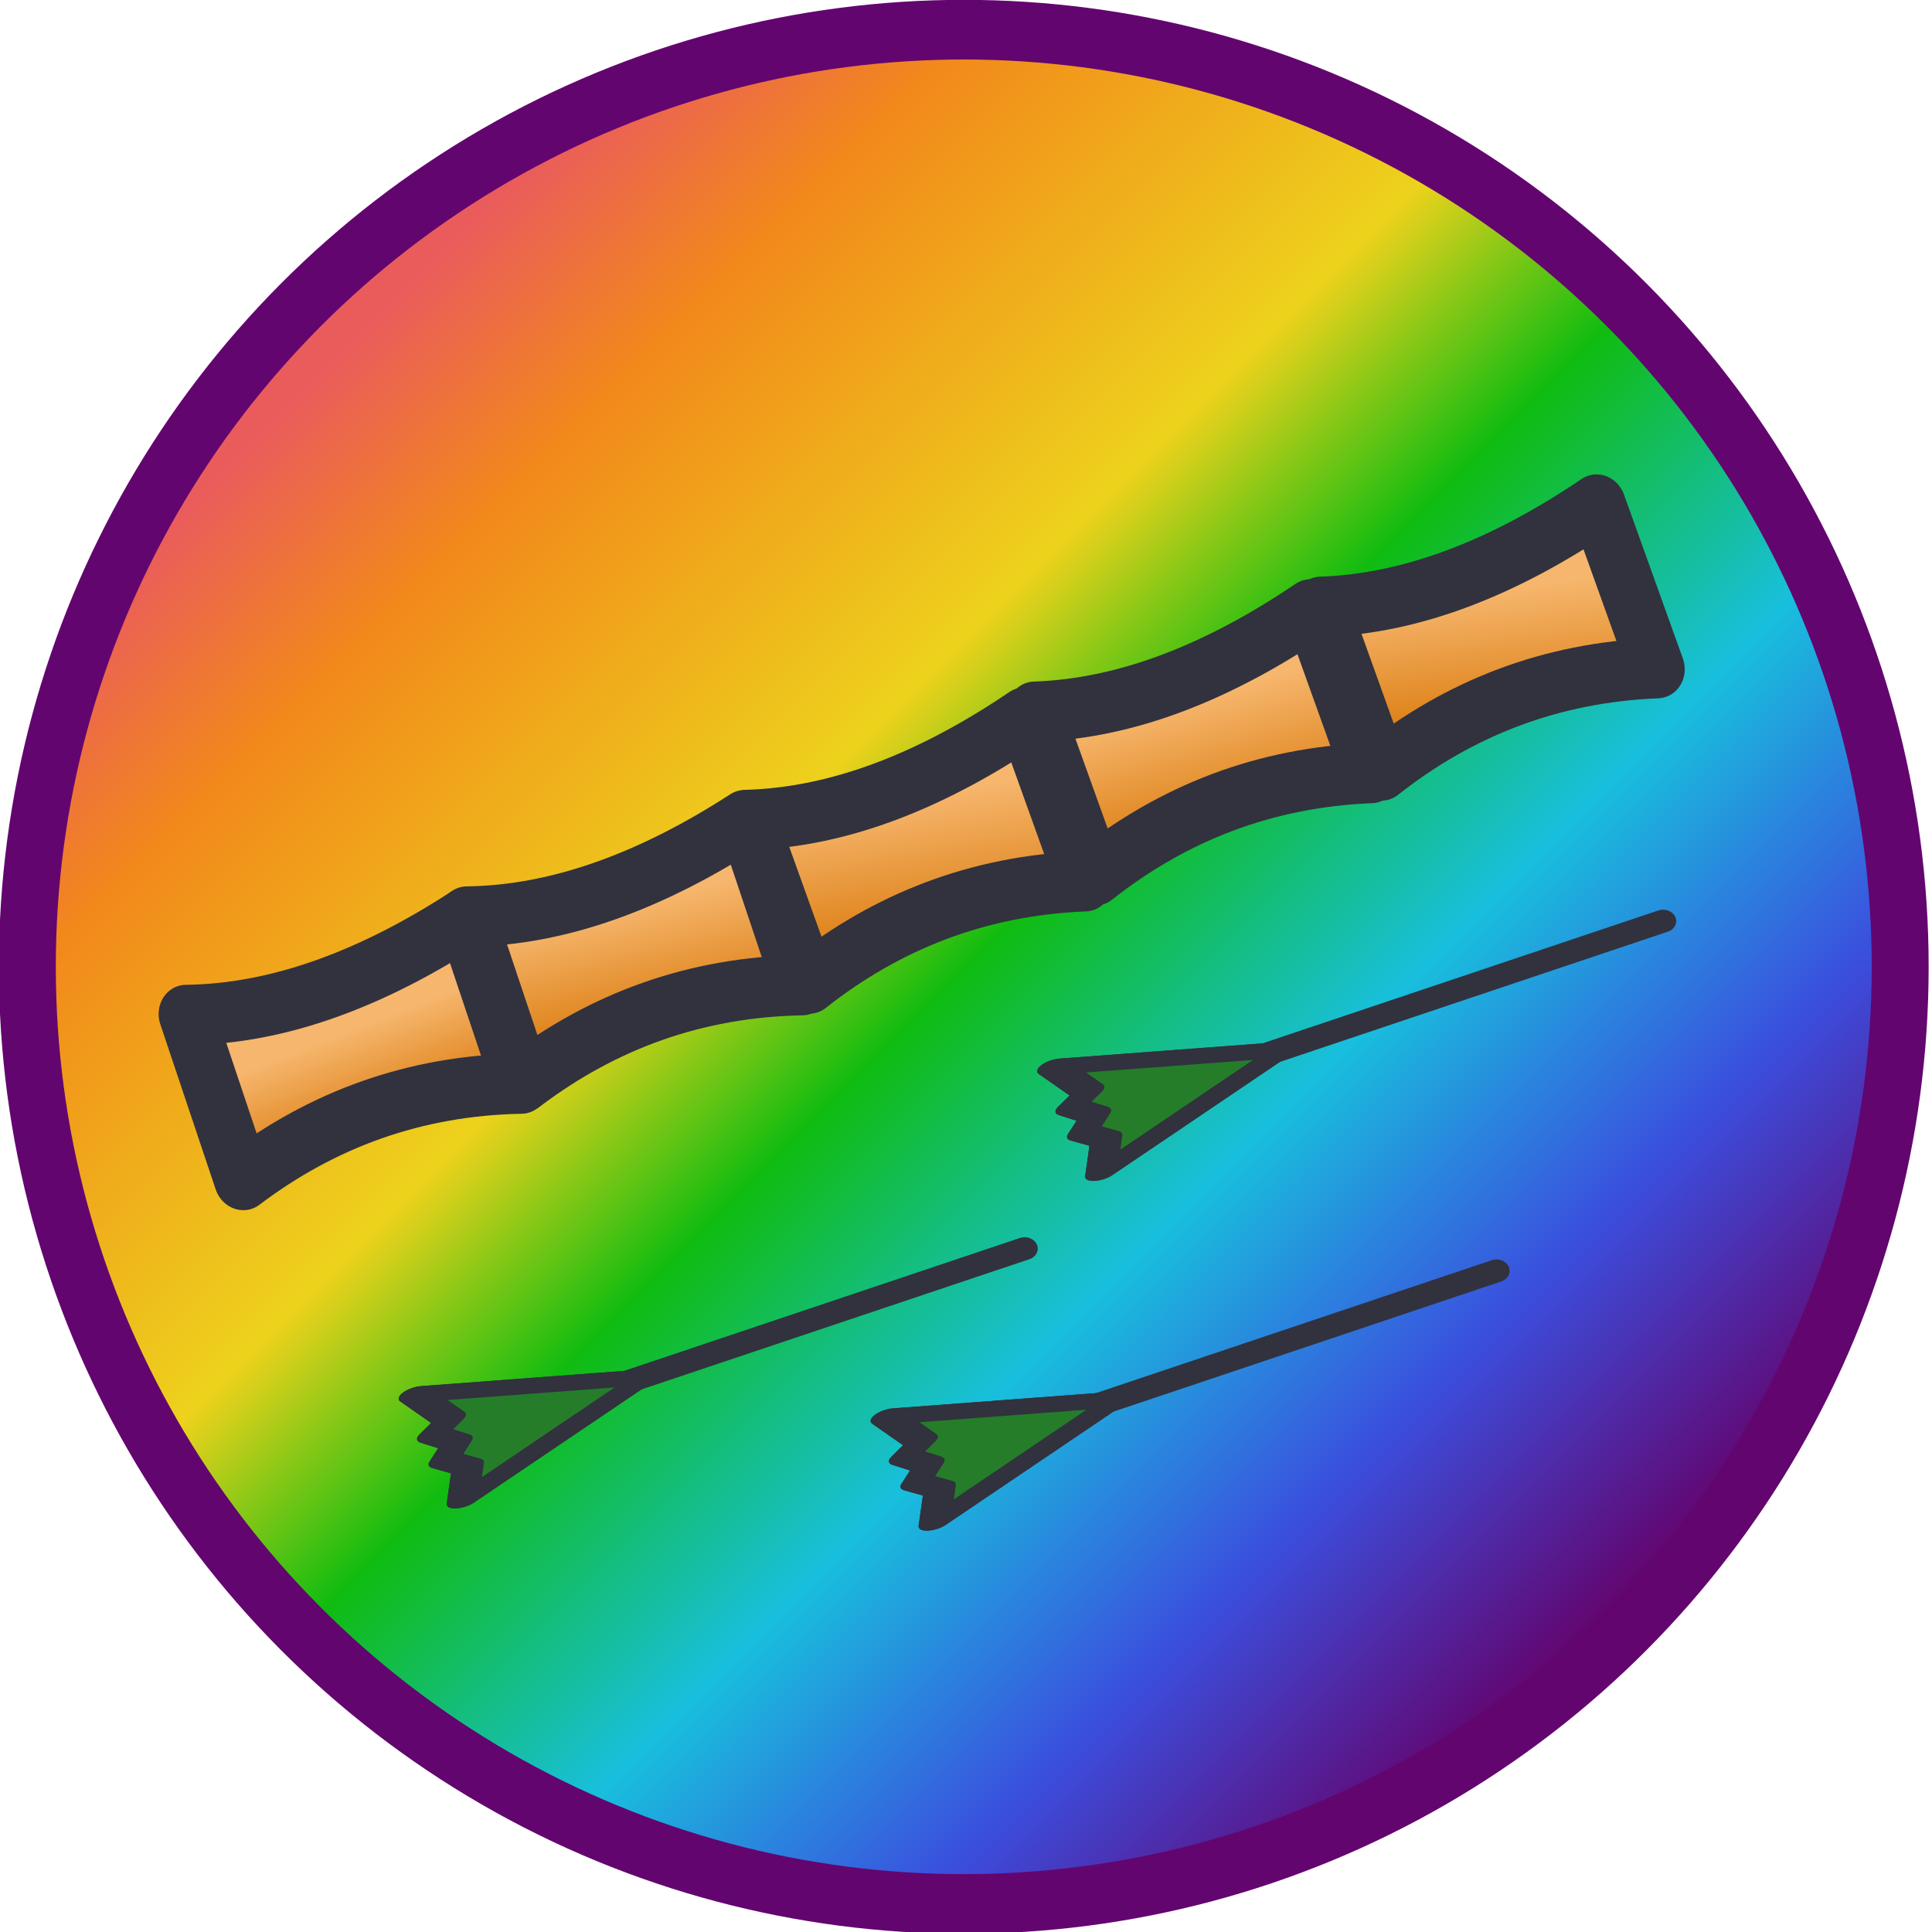<?xml version="1.0" encoding="UTF-8" standalone="no"?>
<!DOCTYPE svg PUBLIC "-//W3C//DTD SVG 1.1//EN" "http://www.w3.org/Graphics/SVG/1.1/DTD/svg11.dtd">
<svg width="100%" height="100%" viewBox="0 0 232 232" version="1.1" xmlns="http://www.w3.org/2000/svg" xmlns:xlink="http://www.w3.org/1999/xlink" xml:space="preserve" xmlns:serif="http://www.serif.com/" style="fill-rule:evenodd;clip-rule:evenodd;stroke-linecap:round;stroke-linejoin:round;stroke-miterlimit:1.5;">
    <g transform="matrix(1,0,0,1,-330.151,-2973.94)">
        <g transform="matrix(1.007,0,0,1.055,-140.193,2778.9)">
            <ellipse cx="582.001" cy="294.917" rx="111.667" ry="106.667" style="fill:url(#_Linear1);stroke:rgb(99,5,111);stroke-width:6.79px;"/>
        </g>
        <g transform="matrix(1,0,0,1,53.441,2960.24)">
            <g transform="matrix(0.798,-0.296,0.307,0.855,74.305,55.756)">
                <path d="M342.462,170.15C327.402,173.616 313.339,174.005 300.962,170.15L300.962,193.15C314.386,189.064 328.193,188.8 342.462,193.15L342.462,170.15Z" style="fill:url(#_Linear2);stroke:rgb(49,50,61);stroke-width:7.99px;"/>
            </g>
            <g transform="matrix(0.798,-0.296,0.307,0.855,108.67,42.763)">
                <path d="M342.462,170.15C327.402,173.616 313.339,174.005 300.962,170.15L300.962,193.15C314.386,189.064 328.193,188.8 342.462,193.15L342.462,170.15Z" style="fill:url(#_Linear3);stroke:rgb(49,50,61);stroke-width:7.99px;"/>
            </g>
            <g transform="matrix(0.798,-0.296,0.307,0.855,143.019,30.17)">
                <path d="M342.462,170.15C327.402,173.616 313.339,174.005 300.962,170.15L300.962,193.15C314.386,189.064 328.193,188.8 342.462,193.15L342.462,170.15Z" style="fill:url(#_Linear4);stroke:rgb(49,50,61);stroke-width:7.99px;"/>
            </g>
            <g transform="matrix(0.804,-0.279,0.289,0.862,8.026,72.877)">
                <path d="M342.462,170.15C327.402,173.616 313.339,174.005 300.962,170.15L300.962,193.15C314.386,189.064 328.193,188.8 342.462,193.15L342.462,170.15Z" style="fill:url(#_Linear5);stroke:rgb(49,50,61);stroke-width:7.99px;"/>
            </g>
            <g transform="matrix(0.804,-0.279,0.289,0.862,41.742,61.058)">
                <path d="M342.462,170.15C327.402,173.616 313.339,174.005 300.962,170.15L300.962,193.15C314.386,189.064 328.193,188.8 342.462,193.15L342.462,170.15Z" style="fill:url(#_Linear6);stroke:rgb(49,50,61);stroke-width:7.99px;"/>
            </g>
        </g>
        <g transform="matrix(1,0,0,1,49.441,2974.24)">
            <g transform="matrix(1,0,0,1,-36.667,0.667)">
                <g transform="matrix(1.204,-0.111,0.128,1.041,-64.432,36.276)">
                    <path d="M354.405,164.456C370.679,160.054 386.953,155.652 403.227,151.25" style="fill:none;stroke:rgb(49,50,61);stroke-width:2.61px;"/>
                </g>
                <g transform="matrix(0.443,0.974,-2.407,0.819,636.399,-311.265)">
                    <path d="M349.837,164.775L356.337,175.025L352.938,174.164L351.431,175.025L349.931,174.17L348.303,175.025L347.179,174.003L343.337,175.025L349.837,164.775Z" style="fill:rgb(37,125,42);stroke:rgb(49,50,61);stroke-width:1.6px;"/>
                </g>
            </g>
            <g transform="matrix(0.443,0.974,-2.407,0.819,599.733,-310.599)">
                <g>
                    <path d="M349.837,164.775L356.337,175.025L352.938,174.164L351.431,175.025L349.931,174.17L348.303,175.025L347.179,174.003L343.337,175.025L349.837,164.775Z" style="fill:rgb(37,125,42);stroke:rgb(49,50,61);stroke-width:1.6px;"/>
                </g>
            </g>
        </g>
        <g transform="matrix(1,0,0,1,106.108,2976.91)">
            <g transform="matrix(1,0,0,1,-36.667,0.667)">
                <g transform="matrix(1.204,-0.111,0.128,1.041,-64.432,36.276)">
                    <path d="M354.405,164.456C370.679,160.054 386.953,155.652 403.227,151.25" style="fill:none;stroke:rgb(49,50,61);stroke-width:2.61px;"/>
                </g>
                <g transform="matrix(0.443,0.974,-2.407,0.819,636.399,-311.265)">
                    <path d="M349.837,164.775L356.337,175.025L352.938,174.164L351.431,175.025L349.931,174.17L348.303,175.025L347.179,174.003L343.337,175.025L349.837,164.775Z" style="fill:rgb(37,125,42);stroke:rgb(49,50,61);stroke-width:1.6px;"/>
                </g>
            </g>
            <g transform="matrix(0.443,0.974,-2.407,0.819,599.733,-310.599)">
                <g>
                    <path d="M349.837,164.775L356.337,175.025L352.938,174.164L351.431,175.025L349.931,174.17L348.303,175.025L347.179,174.003L343.337,175.025L349.837,164.775Z" style="fill:rgb(37,125,42);stroke:rgb(49,50,61);stroke-width:1.6px;"/>
                </g>
            </g>
        </g>
        <g transform="matrix(1,0,0,1,126.108,2934.91)">
            <g transform="matrix(1,0,0,1,-36.667,0.667)">
                <g transform="matrix(1.204,-0.111,0.128,1.041,-64.432,36.276)">
                    <path d="M354.405,164.456C370.679,160.054 386.953,155.652 403.227,151.25" style="fill:none;stroke:rgb(49,50,61);stroke-width:2.61px;"/>
                </g>
                <g transform="matrix(0.443,0.974,-2.407,0.819,636.399,-311.265)">
                    <path d="M349.837,164.775L356.337,175.025L352.938,174.164L351.431,175.025L349.931,174.17L348.303,175.025L347.179,174.003L343.337,175.025L349.837,164.775Z" style="fill:rgb(37,125,42);stroke:rgb(49,50,61);stroke-width:1.6px;"/>
                </g>
            </g>
            <g transform="matrix(0.443,0.974,-2.407,0.819,599.733,-310.599)">
                <g>
                    <path d="M349.837,164.775L356.337,175.025L352.938,174.164L351.431,175.025L349.931,174.17L348.303,175.025L347.179,174.003L343.337,175.025L349.837,164.775Z" style="fill:rgb(37,125,42);stroke:rgb(49,50,61);stroke-width:1.6px;"/>
                </g>
            </g>
        </g>
    </g>
    <defs>
        <linearGradient id="_Linear1" x1="0" y1="0" x2="1" y2="0" gradientUnits="userSpaceOnUse" gradientTransform="matrix(149.551,147.121,-154.017,142.854,510.165,221.814)"><stop offset="0" style="stop-color:rgb(234,92,92);stop-opacity:1"/><stop offset="0.12" style="stop-color:rgb(242,136,27);stop-opacity:1"/><stop offset="0.36" style="stop-color:rgb(237,210,28);stop-opacity:1"/><stop offset="0.49" style="stop-color:rgb(16,188,16);stop-opacity:1"/><stop offset="0.67" style="stop-color:rgb(24,191,221);stop-opacity:1"/><stop offset="0.84" style="stop-color:rgb(59,78,222);stop-opacity:1"/><stop offset="1" style="stop-color:rgb(99,5,111);stop-opacity:1"/></linearGradient>
        <linearGradient id="_Linear2" x1="0" y1="0" x2="1" y2="0" gradientUnits="userSpaceOnUse" gradientTransform="matrix(-3.635,19.203,-20.54,-3.613,334.461,176.642)"><stop offset="0" style="stop-color:rgb(246,182,109);stop-opacity:1"/><stop offset="1" style="stop-color:rgb(219,123,14);stop-opacity:1"/></linearGradient>
        <linearGradient id="_Linear3" x1="0" y1="0" x2="1" y2="0" gradientUnits="userSpaceOnUse" gradientTransform="matrix(-1.381,18.231,-19.478,-1.491,332.203,176.436)"><stop offset="0" style="stop-color:rgb(246,182,109);stop-opacity:1"/><stop offset="1" style="stop-color:rgb(219,123,14);stop-opacity:1"/></linearGradient>
        <linearGradient id="_Linear4" x1="0" y1="0" x2="1" y2="0" gradientUnits="userSpaceOnUse" gradientTransform="matrix(-4.344,17.788,-19.037,-4.262,331.383,177.43)"><stop offset="0" style="stop-color:rgb(246,182,109);stop-opacity:1"/><stop offset="1" style="stop-color:rgb(219,123,14);stop-opacity:1"/></linearGradient>
        <linearGradient id="_Linear5" x1="0" y1="0" x2="1" y2="0" gradientUnits="userSpaceOnUse" gradientTransform="matrix(0.719,13.58,-14.49,0.526,330.529,178.83)"><stop offset="0" style="stop-color:rgb(246,182,109);stop-opacity:1"/><stop offset="1" style="stop-color:rgb(219,123,14);stop-opacity:1"/></linearGradient>
        <linearGradient id="_Linear6" x1="0" y1="0" x2="1" y2="0" gradientUnits="userSpaceOnUse" gradientTransform="matrix(-1.702,16.858,-18.015,-1.777,333.517,176.687)"><stop offset="0" style="stop-color:rgb(246,182,109);stop-opacity:1"/><stop offset="1" style="stop-color:rgb(219,123,14);stop-opacity:1"/></linearGradient>
    </defs>
</svg>
